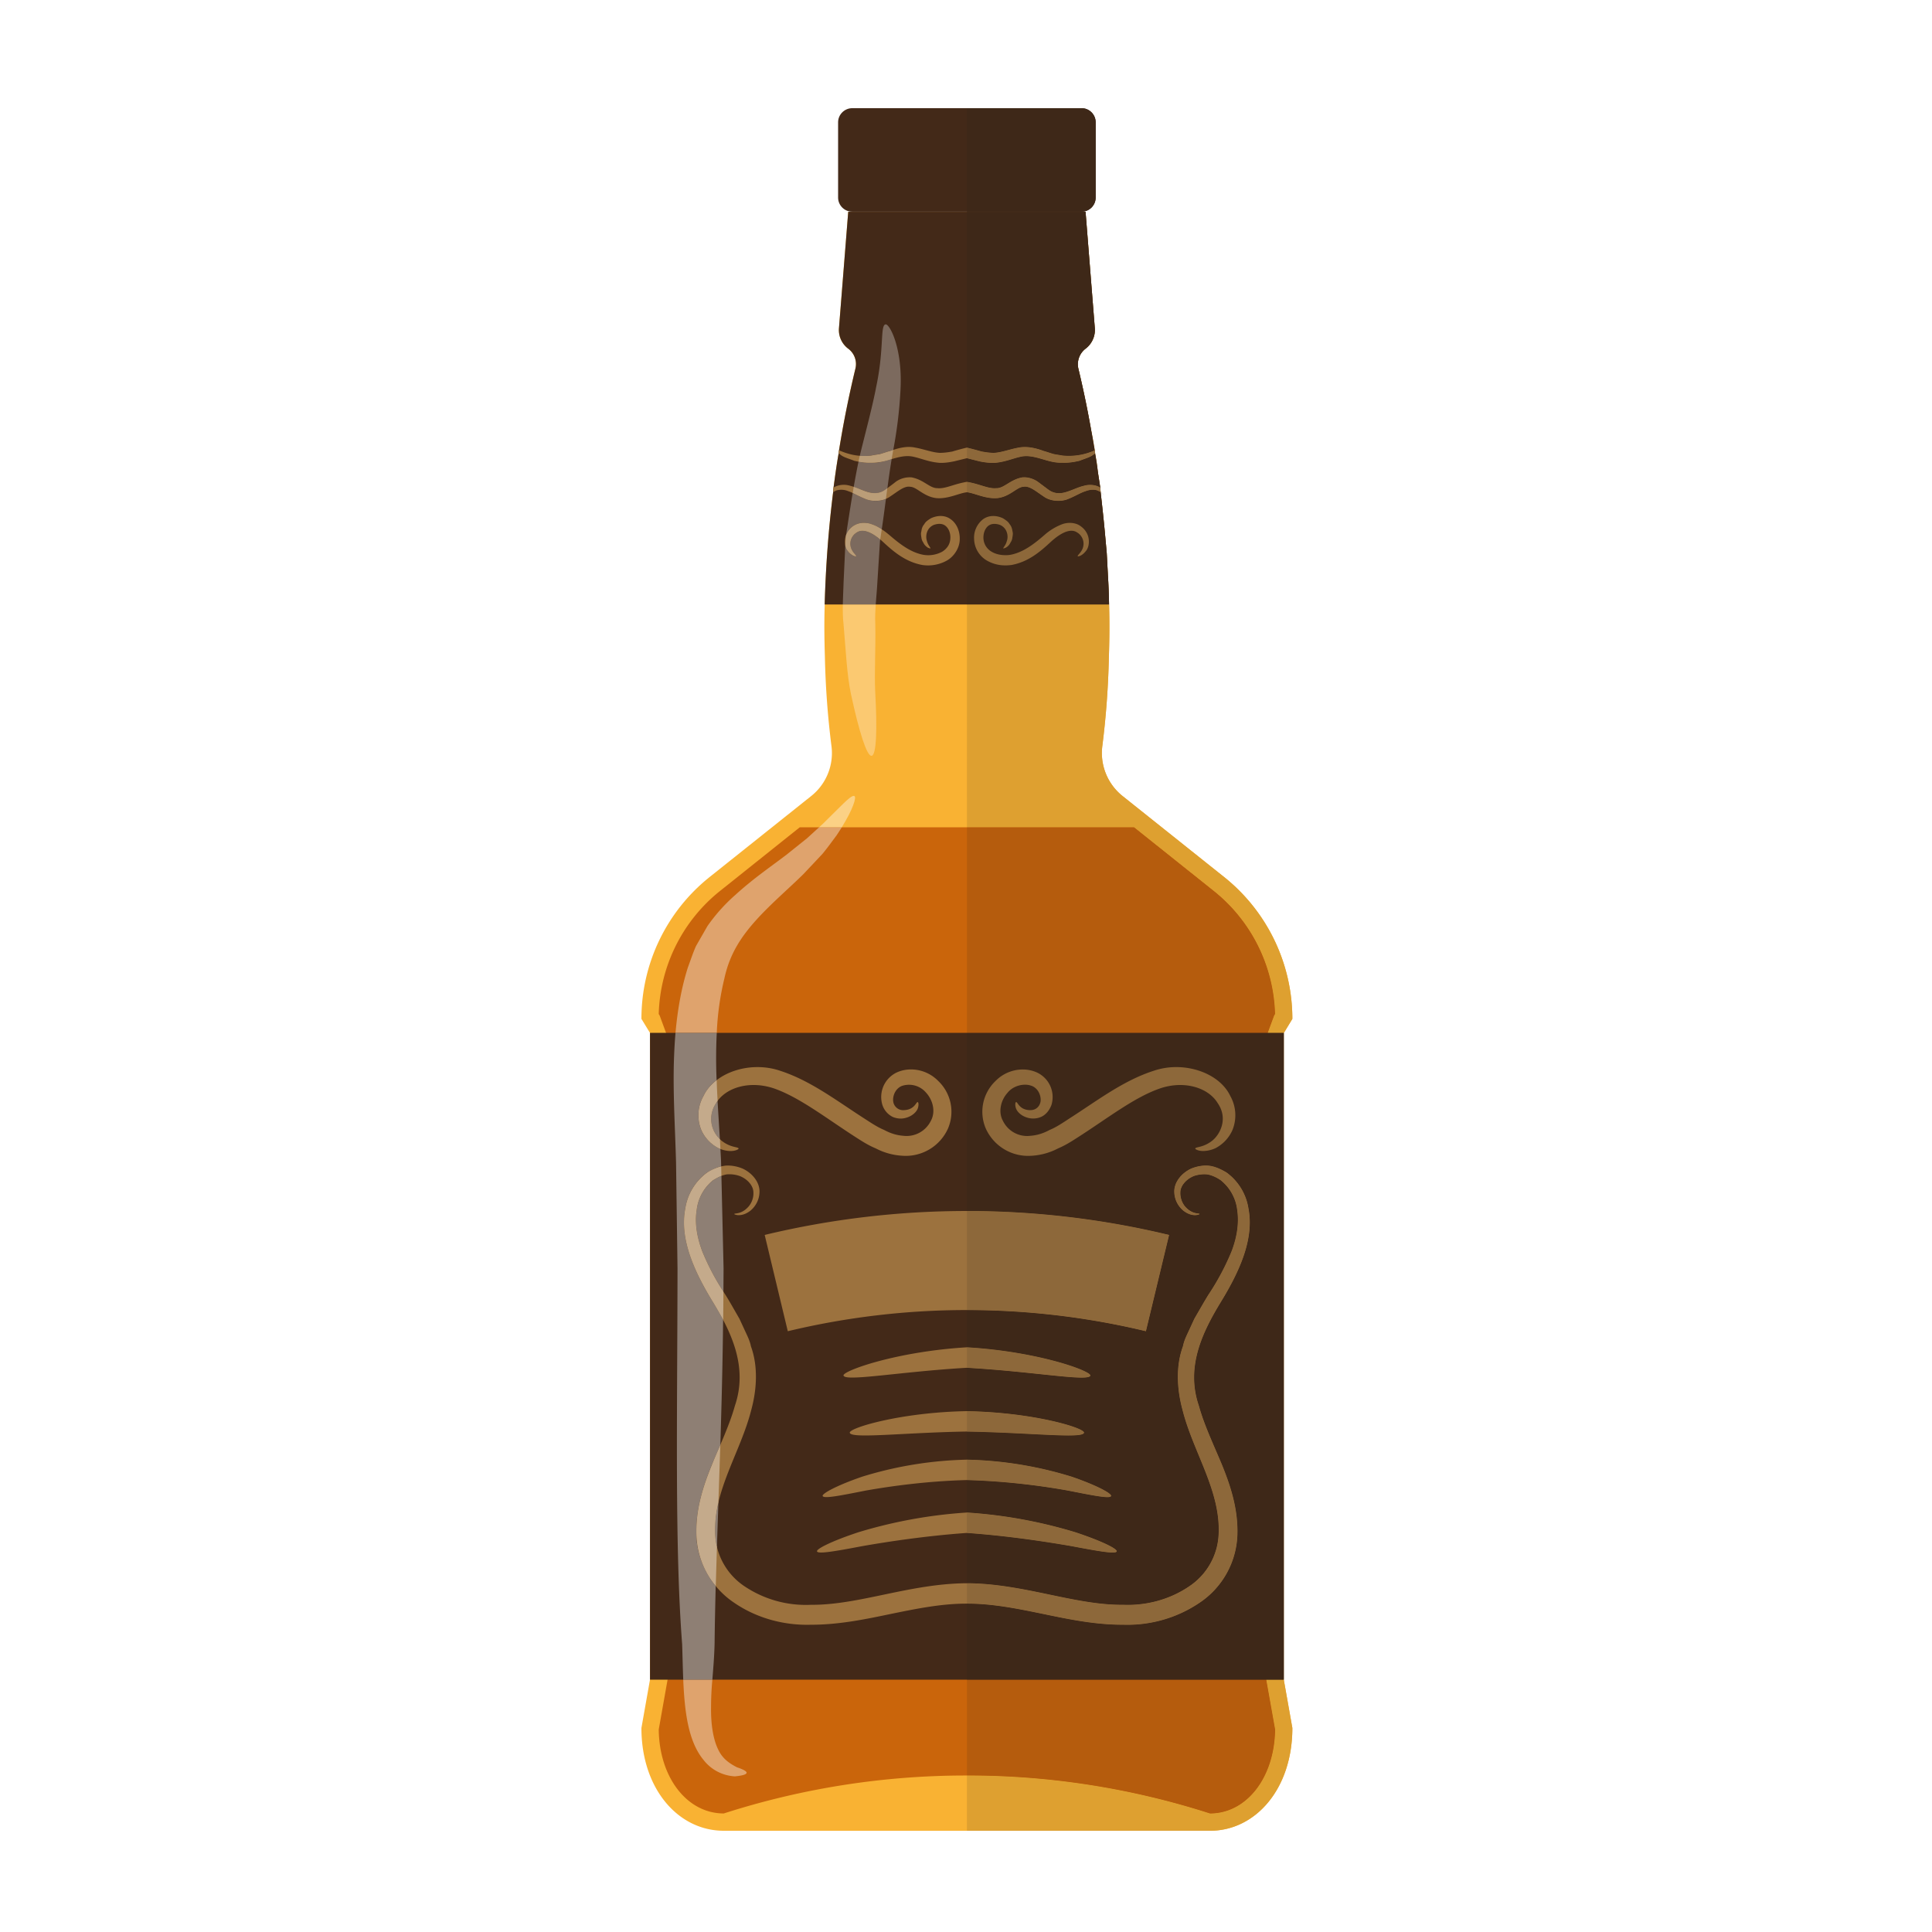 <svg xmlns="http://www.w3.org/2000/svg" width="250" height="250" viewBox="0 0 250 250"><g fill="none" fill-rule="evenodd"><path fill="#F9B233" d="M166.12 217.34l1.11 6.26c0 7.88-4.76 13.3-10.67 13.3h-62.9c-5.9 0-10.66-5.42-10.66-13.3l1.11-6.26v-83.68L83 131.84c0-7.15 3.24-13.89 8.82-18.35l13.12-10.46a7.1 7.1 0 002.64-6.57 110 110 0 01-.84-11.5c-.07-2.23-.1-4.46-.02-6.74.13-4.82.48-9.7 1.09-14.55l.05-.58c.2-1.5.4-2.97.66-4.43l.05-.39a138 138 0 012.13-10.61 2.48 2.48 0 00-.94-2.54 3.01 3.01 0 01-1.2-2.63l1.2-15.08h30.71l1.2 15.08a3.01 3.01 0 01-1.2 2.63 2.52 2.52 0 00-.94 2.54 130.41 130.41 0 011.65 7.93c.18.86.33 1.75.48 2.66v.02l.05.39c.13.73.26 1.46.33 2.23.1.73.23 1.46.33 2.2v.02l.05.56c.2 1.78.4 3.58.56 5.35l.23 2.53.15 2.82c.08 1.29.13 2.56.15 3.85.08 2.28.05 4.5-.02 6.74a110 110 0 01-.84 11.5c-.35 2.51.66 5 2.64 6.57l13.12 10.46a23.48 23.48 0 018.82 18.35l-1.11 1.82v83.68"/><path fill="#432918" d="M110.28 14c-1 0-1.83.82-1.83 1.83v9.73c0 1.01.82 1.83 1.83 1.83h29.68c1 0 1.82-.82 1.82-1.83v-9.73c0-1.01-.82-1.83-1.82-1.83h-29.68m33.23 64.22h-36.8c.14-4.82.49-9.7 1.1-14.55l.05-.58c.2-1.5.4-2.97.66-4.43l.05-.39a138 138 0 012.13-10.61 2.48 2.48 0 00-.94-2.54 3.01 3.01 0 01-1.2-2.63l1.2-15.08h30.71l1.2 15.08a3.01 3.01 0 01-1.2 2.63 2.52 2.52 0 00-.94 2.54 130.41 130.41 0 011.65 7.93c.18.86.33 1.75.48 2.66v.02l.05.39c.13.73.26 1.46.33 2.23.1.73.23 1.46.33 2.2v.02l.05.56c.2 1.78.4 3.58.56 5.35l.23 2.53.15 2.82c.08 1.29.13 2.56.15 3.85"/><path fill="#CA650B" d="M125.12 137.77l-37.78-.99-1.98-5.37-.12-.2a21.12 21.12 0 017.98-15.96l10.27-8.2h43.25l10.27 8.2a21.12 21.12 0 017.98 15.96l-.12.2-1.98 5.37-37.77.99m0 91.98a102.24 102.24 0 00-31.46 4.91c-4.75 0-8.35-4.65-8.42-10.86l1.96-11.05 37.92 3.37 37.91-3.37L165 223.8c-.08 6.2-3.67 10.86-8.43 10.86a102.25 102.25 0 00-31.45-4.91"/><path fill="#432918" d="M84.11 217.35h82.01v-83.7H84.11z"/><path fill="#9C723E" d="M118.75 142.61c.07 0 .17.25.04.73s-.7 1.09-1.62 1.32c-.46.13-1.05.12-1.65-.13a2.63 2.63 0 01-1.34-1.56 3.51 3.51 0 011.87-4.2c1.68-.76 3.9-.4 5.37 1.12a5.5 5.5 0 011.25 6.14 5.99 5.99 0 01-5.94 3.52 8.43 8.43 0 01-3.41-.95c-1.11-.46-2.01-1.08-2.95-1.68-3.63-2.36-6.9-4.88-10.08-6.03-3.2-1.14-6.4-.2-7.64 1.87a3.61 3.61 0 00.83 4.93c1.13.84 2.07.7 2.09.93.07.1-.93.7-2.62-.05a4.84 4.84 0 01-2.2-2.37 5.03 5.03 0 01.3-4.38c1.45-3.09 6.08-4.58 9.94-3.25 3.92 1.28 7.25 3.85 10.83 6.15.87.56 1.74 1.15 2.58 1.49.84.46 1.67.7 2.49.76a3.5 3.5 0 003.56-1.93c.66-1.2.25-2.7-.6-3.63a2.9 2.9 0 00-3.06-.92c-.9.29-1.33 1.33-1.2 2.09a1.3 1.3 0 001.42 1.07c1.36-.07 1.54-1.09 1.74-1.04m12.73 0c-.07 0-.17.25-.04.73.14.48.7 1.09 1.63 1.32a2.5 2.5 0 001.64-.13 2.65 2.65 0 001.35-1.56 3.5 3.5 0 00-1.88-4.2 4.82 4.82 0 00-5.37 1.12 5.5 5.5 0 00-1.24 6.14 5.99 5.99 0 005.93 3.52 8.43 8.43 0 003.42-.95c1.1-.46 2-1.08 2.94-1.68 3.64-2.36 6.9-4.88 10.08-6.03 3.2-1.14 6.4-.2 7.64 1.87a3.61 3.61 0 01-.83 4.93c-1.13.84-2.06.7-2.08.93-.08.1.93.7 2.62-.05a4.84 4.84 0 002.2-2.37 5.02 5.02 0 00-.3-4.38c-1.45-3.09-6.1-4.58-9.94-3.25-3.93 1.28-7.26 3.85-10.84 6.15-.87.56-1.74 1.15-2.58 1.49-.84.46-1.67.7-2.48.76a3.5 3.5 0 01-3.57-1.93c-.66-1.2-.24-2.7.6-3.63a2.9 2.9 0 013.06-.92c.9.29 1.33 1.33 1.2 2.09a1.29 1.29 0 01-1.42 1.07c-1.36-.07-1.54-1.09-1.74-1.04m-6.36 64.9c-3.35-.01-6.65.68-9.98 1.36-3.34.7-6.71 1.38-10.23 1.37-3.48.1-7.02-.86-9.9-2.84a11.02 11.02 0 01-4.9-8.77c-.1-3.36.9-6.37 2-9.08 1.12-2.7 2.3-5.18 2.99-7.66 1.7-5-.46-9.49-2.83-13.38-2.35-3.85-4.37-8.12-3.59-12.13a7.1 7.1 0 012.85-4.67 5.7 5.7 0 012.36-.88c.82-.05 1.58.12 2.24.4 1.3.62 2.2 1.83 2.15 3.03a3.23 3.23 0 01-1.2 2.42c-1.23.93-2.14.43-2.06.42-.02-.15.81.08 1.7-.82.44-.42.82-1.17.77-2-.01-.83-.74-1.7-1.76-2.1a4 4 0 00-1.73-.21 4.6 4.6 0 00-1.74.76 5.8 5.8 0 00-2.12 3.9c-.26 1.64.04 3.48.74 5.32a31.98 31.98 0 003 5.61c.6.96 1.19 2.03 1.8 3.08l.8 1.73c.27.58.56 1.17.69 1.84.93 2.55.78 5.54.04 8.25-1.38 5.45-4.93 10.43-4.67 16.05a8.53 8.53 0 003.9 6.82 14.23 14.23 0 008.49 2.33c6.25.05 12.8-2.75 20.19-2.79 7.37.04 13.93 2.84 20.18 2.79 3.1.13 6.11-.73 8.49-2.33a8.53 8.53 0 003.9-6.82c.26-5.62-3.3-10.6-4.67-16.05-.74-2.7-.89-5.7.05-8.25.13-.67.41-1.26.68-1.84l.8-1.73c.61-1.05 1.21-2.12 1.8-3.08a32.33 32.33 0 003-5.61c.7-1.84 1-3.68.75-5.32a5.8 5.8 0 00-2.13-3.9 4.6 4.6 0 00-1.74-.76c-.6-.08-1.2.03-1.73.2-1.02.42-1.75 1.28-1.76 2.1-.04.84.33 1.6.76 2.01.9.9 1.73.67 1.72.82.07 0-.84.51-2.07-.42a3.23 3.23 0 01-1.2-2.42c-.05-1.2.85-2.41 2.15-3.03a5.02 5.02 0 012.24-.4c.83.06 1.61.45 2.36.88a7.09 7.09 0 012.85 4.67c.78 4-1.23 8.28-3.59 12.13-2.37 3.9-4.54 8.38-2.83 13.38.68 2.48 1.87 4.96 3 7.66 1.1 2.7 2.1 5.72 1.99 9.08a11.02 11.02 0 01-4.9 8.77 16.68 16.68 0 01-9.9 2.84c-3.51.01-6.89-.68-10.22-1.37-3.34-.68-6.63-1.37-9.98-1.36m-4.74-136.53l-.3-.1c-.17-.12-.44-.3-.61-.68a1.34 1.34 0 01-.24-.64c-.04-.25-.1-.53 0-.83.03-.31.13-.63.37-.9.17-.34.5-.53.83-.75.67-.33 1.69-.52 2.54.07.84.57 1.25 1.6 1.22 2.63 0 1.04-.66 2.16-1.62 2.73a5 5 0 01-3.22.6c-2.25-.41-3.83-1.83-5.07-2.97-1.2-1.12-2.54-1.83-3.42-1.24a1.7 1.7 0 00-.67 2.18c.28.58.65.78.59.9 0 .04-.51.01-1.04-.64-.54-.57-.74-2.23.61-3.22.65-.51 1.65-.58 2.48-.27.84.29 1.56.81 2.24 1.37 1.3 1.12 2.75 2.28 4.46 2.58a3.8 3.8 0 002.37-.4c.66-.4 1.03-.99 1.07-1.68.06-.68-.2-1.35-.63-1.68-.43-.35-1.04-.28-1.5-.12-.98.42-1.1 1.49-.9 2.07.16.64.54.88.44 1m9.47-.01l.3-.1c.18-.12.44-.3.61-.68.12-.18.22-.38.24-.64.04-.25.1-.53.01-.83a1.68 1.68 0 00-.37-.9c-.18-.34-.5-.53-.83-.75-.67-.33-1.7-.52-2.55.07a3.01 3.01 0 00-1.21 2.63c0 1.04.65 2.16 1.61 2.73a5 5 0 003.22.6c2.26-.41 3.83-1.83 5.07-2.97 1.2-1.12 2.54-1.83 3.43-1.24.9.54.98 1.62.67 2.18-.28.58-.66.78-.6.9 0 .04.52.01 1.04-.64.54-.57.74-2.23-.6-3.22a2.66 2.66 0 00-2.49-.27 7.5 7.5 0 00-2.24 1.37c-1.3 1.12-2.75 2.28-4.46 2.58a3.75 3.75 0 01-2.37-.4 2.1 2.1 0 01-1.07-1.68c-.05-.68.2-1.35.64-1.68.43-.35 1.03-.28 1.5-.12.97.42 1.1 1.49.9 2.07-.17.64-.54.88-.45 1m12.57-7.32l-.4-.2a2.3 2.3 0 00-1.57.1c-.64.2-1.3.63-2.2.99-.84.38-2.29.38-3.23-.33-.93-.6-1.8-1.4-2.58-1.24-.84.02-1.75 1.3-3.4 1.47-1.54.12-2.94-.66-3.92-.76-1 .1-2.39.88-3.93.76-1.65-.18-2.56-1.45-3.4-1.47-.78-.15-1.64.63-2.58 1.24-.94.7-2.38.7-3.22.33-.91-.36-1.57-.79-2.2-.99a2.3 2.3 0 00-1.58-.1l-.4.2.05-.58.18-.1a2.7 2.7 0 011.97-.13c.74.18 1.5.58 2.28.81.81.23 1.55.23 2.33-.35.44-.33.87-.64 1.32-1a3.12 3.12 0 012-.55c1.58.28 2.36 1.42 3.37 1.4 1.04.1 2.1-.54 3.8-.82 1.7.28 2.77.92 3.8.82 1.02.02 1.8-1.12 3.38-1.4.78-.07 1.52.23 2 .56l1.32.99c.78.58 1.52.58 2.33.35.78-.23 1.54-.63 2.28-.8a2.7 2.7 0 011.98.12l.17.1v.02l.05.56m-.71-5.01l-.02.02-.38.28c-.4.25-.96.4-1.6.66-.63.15-1.42.3-2.28.25-.8.06-1.61-.18-2.43-.42-1-.29-2-.58-3-.34-.93.2-2 .69-3.34.79a8.75 8.75 0 01-1.92-.2l-1.62-.41-1.63.4c-.63.13-1.26.23-1.92.2-1.34-.1-2.4-.58-3.35-.78-1-.24-2 .05-2.98.34-.82.24-1.64.48-2.44.42-.86.05-1.65-.1-2.28-.25-.63-.26-1.2-.4-1.6-.66l-.4-.3.05-.39c.78.33 2.18.9 4.15.69.38-.08.79-.13 1.17-.2.43-.13.84-.28 1.3-.4.85-.31 2.05-.7 3.24-.44 1.14.2 2.18.63 3.19.68.5 0 1.04-.07 1.6-.17.6-.18 1.26-.36 1.9-.51.63.15 1.29.33 1.9.5.55.1 1.09.18 1.6.18 1-.05 2.05-.48 3.19-.68a6.14 6.14 0 013.24.43c.46.13.86.28 1.3.4.37.08.78.13 1.16.2a7.97 7.97 0 004.15-.68l.05.39"/><path fill="#9C723E" d="M125.12 169.52c-7.78 0-15.56.91-23.18 2.74l-2.99-12.46a112.02 112.02 0 0152.33 0l-3 12.46a99.32 99.32 0 00-23.16-2.74m15.97 8.48c-.2.82-7.33-.52-15.97-1.01-8.65.5-15.78 1.83-15.97 1-.16-.57 6.75-3.1 15.97-3.65 9.22.54 16.13 3.08 15.97 3.66m-.82 7.4c-.17.8-6.89-.02-15.15-.16-8.27.14-14.99.97-15.16.16-.15-.61 6.56-2.65 15.16-2.8 8.6.15 15.3 2.19 15.15 2.8m3.51 8.19c-.14.37-2.24-.05-5.57-.7a89.18 89.18 0 00-13.1-1.37c-5.1.13-9.74.77-13.09 1.36-3.32.66-5.43 1.08-5.57.7-.11-.3 1.8-1.36 5.12-2.5a49.32 49.32 0 0113.55-2.2 49.33 49.33 0 0113.55 2.2c3.32 1.14 5.23 2.2 5.1 2.5m.73 7.17c-.12.37-2.32-.01-5.8-.67-3.45-.6-8.38-1.35-13.58-1.72-5.2.37-10.14 1.11-13.6 1.72-3.47.66-5.67 1.04-5.8.67-.1-.32 1.91-1.34 5.36-2.48a62 62 0 0114.04-2.55 61.9 61.9 0 0114.03 2.55c3.45 1.14 5.47 2.16 5.35 2.48"/><path fill="#3E2818" d="M139.96 27.39h-14.84V14h14.84c1 0 1.82.82 1.82 1.83v9.73c0 1.01-.82 1.83-1.82 1.83"/><path fill="#E3E3E3" d="M142.9 64.1l-.48-.43c.26.13.4.28.48.43"/><path fill="#DEA030" d="M156.56 236.9h-31.44v-7.15h.28c10.43 0 20.83 1.62 31.17 4.91 4.76 0 8.35-4.65 8.43-10.86l-1.15-6.45h2.27l1.11 6.25c0 7.88-4.76 13.3-10.67 13.3m9.56-103.25h-2.08l.83-2.24.12-.2a21.12 21.12 0 00-7.98-15.96l-10.27-8.2h-21.62V78.23h18.4a109.61 109.61 0 01-.03 6.74 110 110 0 01-.84 11.5 7.12 7.12 0 002.64 6.56l13.12 10.47a23.48 23.48 0 018.82 18.35l-1.1 1.82"/><path fill="#3E2818" d="M143.51 78.22h-18.4V63.7c.92.1 2.19.77 3.6.77l.33-.01c1.65-.18 2.56-1.45 3.4-1.47a.92.92 0 01.2-.02c.73 0 1.53.7 2.38 1.26.55.4 1.26.58 1.92.58.49 0 .95-.1 1.3-.25.91-.36 1.57-.79 2.2-.99a3 3 0 01.99-.2c.21 0 .4.04.59.1l.4.2c.2 1.78.4 3.58.56 5.35l.23 2.53.15 2.82c.08 1.29.13 2.56.15 3.85"/><path fill="#3E2818" d="M128.53 66.77c-.43 0-.86.1-1.27.38a3.01 3.01 0 00-1.21 2.63c0 1.04.65 2.16 1.61 2.73a4.73 4.73 0 003.22.6c2.26-.41 3.83-1.83 5.07-2.97.9-.84 1.89-1.46 2.7-1.46.26 0 .5.07.73.22.9.54.98 1.62.67 2.18-.28.58-.66.78-.6.9h.06c.14 0 .55-.1.98-.64.54-.57.74-2.23-.6-3.22-.4-.3-.92-.46-1.46-.46-.34 0-.7.06-1.03.19a7.5 7.5 0 00-2.24 1.37c-1.3 1.12-2.75 2.28-4.46 2.58a3.99 3.99 0 01-2.37-.4 2.1 2.1 0 01-1.07-1.68c-.05-.68.2-1.35.64-1.68.22-.18.5-.25.78-.25.25 0 .5.05.71.13.98.42 1.11 1.49.9 2.07-.16.64-.53.88-.44 1l.3-.12c.18-.11.44-.3.61-.67.12-.18.22-.38.24-.64.04-.25.1-.53.01-.83a1.68 1.68 0 00-.37-.9c-.18-.34-.5-.53-.83-.75-.36-.18-.8-.31-1.28-.31"/><path fill="#B55C0D" d="M164.04 133.65h-38.92v-26.6h21.62l10.27 8.2a21.12 21.12 0 017.98 15.96l-.12.2-.83 2.24m-7.47 101.01a102.28 102.28 0 00-31.17-4.92h-.28v-12.4h38.73l1.15 6.46c-.08 6.2-3.67 10.86-8.43 10.86"/><path fill="#3E2818" d="M166.12 217.35h-41v-9.84h.08c3.32 0 6.59.68 9.9 1.36 3.3.69 6.65 1.37 10.13 1.37h.62c3.31 0 6.64-.96 9.37-2.84a11.02 11.02 0 004.9-8.77c.1-3.36-.9-6.37-2-9.08-1.12-2.7-2.3-5.18-2.99-7.66-1.7-5 .46-9.49 2.83-13.38 2.36-3.85 4.37-8.12 3.6-12.13a7.09 7.09 0 00-2.86-4.67 5.71 5.71 0 00-2.65-.9c-.7 0-1.36.18-1.95.42-1.3.62-2.2 1.83-2.15 3.03a3.23 3.23 0 001.2 2.42c.6.45 1.1.56 1.47.56.4 0 .64-.14.6-.14.01-.15-.82.08-1.72-.82a2.73 2.73 0 01-.76-2c.01-.83.74-1.7 1.76-2.1a4.28 4.28 0 011.73-.21c.6.07 1.18.41 1.74.76a5.8 5.8 0 012.13 3.9 10.7 10.7 0 01-.74 5.32 32.33 32.33 0 01-3 5.61c-.6.96-1.2 2.03-1.81 3.08l-.8 1.73c-.27.58-.55 1.17-.68 1.84-.94 2.55-.79 5.54-.05 8.25 1.38 5.45 4.93 10.43 4.67 16.05a8.53 8.53 0 01-3.9 6.82 14.16 14.16 0 01-8.49 2.33h-.19c-6.2 0-12.7-2.75-20-2.79v-6.5c5.2.36 10.14 1.1 13.6 1.71 2.54.48 4.4.82 5.26.82.32 0 .5-.05.53-.15.12-.32-1.9-1.34-5.35-2.48a62.29 62.29 0 00-14.03-2.55v-4.2c5.11.13 9.74.77 13.09 1.36 2.47.49 4.27.85 5.09.85.28 0 .44-.05.48-.14.12-.31-1.79-1.37-5.11-2.51a49.33 49.33 0 00-13.55-2.2v-3.64c5.6.1 10.5.5 13.12.5 1.24 0 1.97-.08 2.03-.34.15-.61-6.55-2.65-15.15-2.8V177c6.69.38 12.47 1.27 14.83 1.27.7 0 1.09-.08 1.14-.26.16-.58-6.75-3.12-15.97-3.66v-4.82c7.77 0 15.55.91 23.17 2.74l2.99-12.46c-8.6-2.07-17.38-3.1-26.16-3.1v-23.05h41v83.68"/><path fill="#3E2818" d="M132.34 138.39c-1.26 0-2.56.5-3.53 1.5a5.5 5.5 0 00-1.24 6.14 6.01 6.01 0 005.93 3.52 8.43 8.43 0 003.42-.95c1.1-.46 2-1.08 2.94-1.68 3.64-2.36 6.9-4.88 10.08-6.03a8.4 8.4 0 012.77-.49c2.14 0 3.99.9 4.87 2.36a3.61 3.61 0 01-.83 4.93c-1.13.84-2.06.7-2.08.93-.05.06.33.32 1.03.32.42 0 .95-.09 1.59-.37a4.84 4.84 0 002.2-2.37 5.02 5.02 0 00-.3-4.38c-1.1-2.32-3.98-3.74-6.99-3.74a9 9 0 00-2.95.49c-3.93 1.28-7.26 3.85-10.84 6.15-.87.56-1.74 1.15-2.58 1.49a6.04 6.04 0 01-2.89.78c-1.45 0-2.58-.8-3.16-1.95-.66-1.2-.24-2.7.6-3.63a2.95 2.95 0 012.26-1.05c.29 0 .56.04.8.13.9.29 1.33 1.33 1.2 2.09a1.27 1.27 0 01-1.3 1.07h-.12c-1.33-.06-1.53-1.04-1.72-1.04h-.02c-.07 0-.17.25-.04.73.14.48.7 1.09 1.63 1.32a2.62 2.62 0 001.65-.13 2.65 2.65 0 001.34-1.56 3.5 3.5 0 00-1.88-4.2 4.4 4.4 0 00-1.84-.38"/><path fill="#8D683A" d="M132.96 149.57a6.01 6.01 0 01-5.4-3.54 5.5 5.5 0 011.25-6.14c.97-1 2.27-1.5 3.53-1.5.64 0 1.27.13 1.84.39a3.5 3.5 0 011.88 4.19c-.26.7-.72 1.28-1.35 1.56a2.62 2.62 0 01-1.64.13c-.94-.23-1.5-.84-1.63-1.32-.13-.48-.03-.73.04-.73h.02c.2 0 .4.98 1.72 1.04h.12c.61 0 1.15-.36 1.3-1.07.13-.76-.3-1.8-1.2-2.09a2.36 2.36 0 00-.8-.13c-.8 0-1.7.34-2.27 1.05-.83.92-1.25 2.43-.59 3.63a3.48 3.48 0 003.57 1.93c.81-.06 1.64-.3 2.48-.76.84-.34 1.71-.93 2.58-1.5 3.58-2.29 6.9-4.86 10.84-6.14a9.1 9.1 0 012.95-.49c3 0 5.9 1.42 7 3.74a5.1 5.1 0 01.29 4.38 4.84 4.84 0 01-2.2 2.37 3.9 3.9 0 01-1.59.37c-.7 0-1.08-.26-1.03-.32.02-.23.95-.1 2.08-.93 1.1-.8 2.22-2.9.83-4.93-.88-1.46-2.73-2.36-4.87-2.36-.89 0-1.83.16-2.77.5-3.17 1.14-6.44 3.66-10.08 6.02-.94.6-1.84 1.22-2.94 1.68a8.43 8.43 0 01-3.96.97m12.89 60.68l-.53-.01h-.09c-3.48 0-6.83-.68-10.13-1.37-3.31-.68-6.58-1.36-9.9-1.36h-.08v-2.64c7.3.04 13.8 2.79 20 2.79h.18l.62.01c2.88 0 5.65-.84 7.87-2.34a8.53 8.53 0 003.9-6.82c.26-5.62-3.3-10.6-4.67-16.05-.74-2.7-.89-5.7.05-8.25.13-.67.41-1.26.68-1.84l.8-1.73c.61-1.05 1.21-2.12 1.8-3.08a32.33 32.33 0 003-5.61c.7-1.84 1-3.68.75-5.32a5.8 5.8 0 00-2.13-3.9 4.6 4.6 0 00-1.74-.76 4.28 4.28 0 00-1.73.2c-1.02.42-1.75 1.28-1.76 2.1-.04.84.33 1.6.76 2.01.9.9 1.73.67 1.72.82.04 0-.2.14-.6.14-.36 0-.88-.11-1.47-.56a3.23 3.23 0 01-1.2-2.42c-.05-1.2.85-2.41 2.15-3.03a5.13 5.13 0 012.24-.4c.83.06 1.61.45 2.36.88a7.09 7.09 0 012.85 4.67c.78 4-1.23 8.28-3.59 12.13-2.37 3.9-4.54 8.38-2.83 13.38.68 2.48 1.87 4.96 3 7.66 1.1 2.7 2.1 5.72 1.99 9.08a11.02 11.02 0 01-4.9 8.77 16.65 16.65 0 01-9.37 2.85"/><path fill="#3E2818" d="M137.03 63.81c-.48 0-.94-.13-1.42-.5l-1.32-.98a3.19 3.19 0 00-2-.56c-1.56.28-2.34 1.4-3.34 1.4h-.26c-.97 0-2-.56-3.57-.82V59.3c.55.13 1.09.28 1.62.4.57.12 1.13.2 1.72.2h.2c1.35-.1 2.41-.58 3.35-.78.26-.06.52-.09.77-.09.74 0 1.48.22 2.22.43a7.96 7.96 0 002.43.42l.34.01c.73 0 1.4-.13 1.94-.26.64-.26 1.2-.4 1.6-.66l.38-.28.02-.02-.02.02c.13.74.23 1.47.35 2.2.1.74.23 1.47.33 2.21l-.17-.1a2.2 2.2 0 00-1.09-.25c-.29 0-.59.04-.9.12-.73.18-1.49.58-2.27.81-.31.09-.61.14-.91.14"/><path fill="#8D683A" d="M130.13 73.16a4.7 4.7 0 01-2.47-.65 3.33 3.33 0 01-1.61-2.73 3.01 3.01 0 011.21-2.63c.4-.27.84-.38 1.27-.38.47 0 .92.13 1.28.31.33.22.65.41.83.74.24.28.33.6.37.91.1.3.03.58-.01.83a1.3 1.3 0 01-.24.64c-.17.38-.43.56-.61.67l-.3.11c-.1-.11.28-.35.44-.99.21-.58.08-1.65-.9-2.07a2.2 2.2 0 00-.7-.13c-.29 0-.57.07-.8.25-.43.33-.68 1-.63 1.68a2.1 2.1 0 001.07 1.68c.5.3 1.13.44 1.78.44.2 0 .4-.01.59-.04 1.71-.3 3.17-1.46 4.46-2.58a7.5 7.5 0 012.24-1.37c.33-.13.69-.19 1.03-.19.54 0 1.06.15 1.45.46 1.35.99 1.15 2.65.6 3.22-.42.53-.83.65-.97.65l-.05-.01c-.07-.12.3-.32.59-.9a1.7 1.7 0 00-.67-2.18 1.28 1.28 0 00-.74-.22c-.8 0-1.78.62-2.69 1.46-1.24 1.14-2.81 2.56-5.07 2.97-.25.03-.5.05-.75.05m6.81-8.35c-.66 0-1.37-.17-1.92-.58-.85-.56-1.65-1.26-2.38-1.26-.07 0-.13 0-.2.02-.84.02-1.75 1.3-3.4 1.47l-.34.01c-1.4 0-2.67-.68-3.58-.77v-1.35c1.57.26 2.6.83 3.57.83l.23-.01h.03c1 0 1.78-1.12 3.34-1.4l.25-.01c.68 0 1.32.27 1.75.57l1.32.99c.48.36.94.5 1.42.5.3 0 .6-.06.9-.15.8-.23 1.55-.63 2.29-.8a2.8 2.8 0 011.98.12l.17.1v.02l.05.56-.4-.2c-.18-.06-.38-.1-.59-.1-.3 0-.63.07-.98.2-.64.2-1.3.63-2.2.99-.36.16-.82.25-1.31.25"/><path fill="#E3E3E3" d="M141.66 58.27v-.02l.21-.08-.21.1"/><path fill="#3E2818" d="M138.34 59a8.8 8.8 0 01-.83-.04c-.38-.08-.79-.13-1.17-.2-.43-.13-.83-.28-1.3-.4a7.35 7.35 0 00-2.42-.52c-.27 0-.54.02-.81.08-1.14.2-2.18.63-3.2.68-.5 0-1.04-.07-1.6-.17a32.8 32.8 0 00-1.9-.51V27.41h15.36l1.2 15.08a3.08 3.08 0 01-1.2 2.63 2.56 2.56 0 00-.94 2.54 130.41 130.41 0 011.65 7.93l.43 2.68.05-.02v.02a8.2 8.2 0 01-3.32.73"/><path fill="#8D683A" d="M128.46 59.9a8.9 8.9 0 01-1.72-.2l-1.62-.41v-1.37c.63.15 1.29.33 1.9.5.55.1 1.09.18 1.6.18 1-.05 2.05-.48 3.19-.68.27-.06.54-.08.81-.08.9 0 1.77.28 2.43.51.46.13.86.28 1.3.4.37.08.78.13 1.16.2a8.24 8.24 0 004.16-.68l.04.39-.02.02-.38.28c-.4.25-.96.4-1.6.66-.55.13-1.2.26-1.94.26h-.57c-.73 0-1.46-.21-2.2-.43-.73-.21-1.47-.43-2.2-.43-.26 0-.52.03-.78.1-.94.2-2 .68-3.35.78h-.2m19.82 112.36a99.32 99.32 0 00-23.17-2.74V156.7c8.78 0 17.56 1.03 26.16 3.1l-3 12.46m-8.33 6c-2.36 0-8.14-.89-14.83-1.27v-2.65c9.22.54 16.13 3.08 15.97 3.66-.05.18-.45.26-1.14.26m-1.71 7.49c-2.62 0-7.52-.41-13.12-.5v-2.64c8.6.14 15.3 2.18 15.15 2.79-.06.26-.79.35-2.03.35m5.06 7.98c-.82 0-2.62-.36-5.1-.85a89.18 89.18 0 00-13.08-1.36v-2.64a49.33 49.33 0 0113.55 2.2c3.32 1.14 5.23 2.2 5.1 2.5-.03.1-.2.15-.47.15m.67 7.17c-.86 0-2.72-.34-5.26-.82-3.46-.6-8.4-1.35-13.6-1.72v-2.64a61.9 61.9 0 0114.04 2.55c3.45 1.14 5.47 2.16 5.35 2.48-.03.1-.2.15-.53.15"/><path fill="#FBD185" d="M108.92 107.06h-2.94l.51-.47c2.23-2.17 3.49-3.6 3.98-3.6.04 0 .08 0 .1.03.27.15-.17 1.65-1.65 4.04"/><path fill="#DFA36D" d="M92.75 133.65h-5.34c.26-2.93.75-5.78 1.6-8.46.35-.94.65-1.87 1.05-2.77l1.48-2.58a22.45 22.45 0 013.57-4c2.47-2.25 4.76-3.78 6.7-5.27l2.61-2.09 1.56-1.42h2.94a32 32 0 01-.67 1.04c-.54.72-1.13 1.55-1.83 2.4l-2.43 2.58c-1.77 1.76-3.98 3.63-5.93 5.74-2 2.19-3.6 4.45-4.32 7.77a36.18 36.18 0 00-.99 7.06m2.35 96.21a5.5 5.5 0 01-4.06-2.12c-2-2.42-2.45-6.26-2.63-10.4h3.77a38.7 38.7 0 00-.17 3.6c-.03 2.33.31 4.23.95 5.5.62 1.29 1.63 1.83 2.38 2.24.79.26 1.27.51 1.27.71 0 .21-.48.37-1.5.47"/><path fill="#8E7F74" d="M92.18 217.35h-3.77c-.06-1.5-.09-3.05-.14-4.58-.97-12.55-.62-29.8-.6-48.62l-.19-13.72c-.12-4.41-.4-8.77-.28-13.03.04-1.26.1-2.51.21-3.75h5.34a64.32 64.32 0 00-.02 6.12 5.66 5.66 0 00-1.69 2.05 5.03 5.03 0 00-.3 4.38 4.84 4.84 0 002.48 2.48l.08 1.5.02.74c-.62.15-1.21.46-1.8.79a7.1 7.1 0 00-2.84 4.67c-.78 4 1.24 8.28 3.59 12.13.45.74.9 1.5 1.3 2.29-.06 5.63-.2 11.05-.36 16.18-.36.84-.74 1.7-1.1 2.57-1.1 2.7-2.1 5.72-2 9.08.04 2.31.97 4.72 2.5 6.61-.06 2.6-.12 5.06-.14 7.34-.04 1.8-.18 3.35-.29 4.77"/><path fill="#8E7F74" d="M92.77 200.15a8.46 8.46 0 01-.23-1.64c-.06-1.4.1-2.75.42-4.09l-.19 5.73m.84-33.01a30.13 30.13 0 01-2.73-5.2c-.7-1.83-1-3.67-.74-5.31a5.8 5.8 0 012.12-3.9c.36-.22.72-.43 1.09-.58l.28 11.97-.02 3.02m-.46-19.73a3.58 3.58 0 01-.5-4.65l.2-.3.3 4.95"/><path fill="#C4AA8B" d="M93.22 148.68a4.84 4.84 0 01-2.48-2.49 5.03 5.03 0 01.3-4.37c.38-.8.96-1.48 1.7-2.05.02.88.07 1.78.12 2.68-.08.1-.14.2-.2.3a3.58 3.58 0 00.5 4.66l.06 1.27m-.6 56.56a10.94 10.94 0 01-2.5-6.6c-.11-3.37.89-6.38 2-9.09.35-.88.73-1.73 1.09-2.57l-.25 7.44a15.2 15.2 0 00-.42 4.1c.03.55.1 1.1.23 1.63l-.15 5.09m.96-34.44c-.42-.79-.86-1.55-1.31-2.29-2.35-3.85-4.37-8.12-3.59-12.13a7.1 7.1 0 012.85-4.67 7.12 7.12 0 011.79-.79l.03 1.23c-.37.15-.73.36-1.1.58a5.8 5.8 0 00-2.11 3.9c-.26 1.64.04 3.48.74 5.32a30.3 30.3 0 002.73 5.19c0 1.23-.02 2.45-.03 3.66"/><path fill="#FBC971" d="M112.76 97.8c-.6 0-1.57-3-2.65-8-.53-2.55-.66-5.64-.96-9.07-.1-.82-.1-1.66-.09-2.51h4.26c-.06.84-.1 1.67-.06 2.47.07 3.29-.13 6.29-.01 8.79.28 5 .15 8.2-.45 8.32h-.04"/><path fill="#7C6A5E" d="M113.32 78.22h-4.26c.02-.94.07-1.9.1-2.88l.22-4.74c.08.31.2.57.36.74.43.53.85.65.99.65l.05-.01c.06-.12-.31-.32-.6-.9a1.7 1.7 0 01.68-2.18c.22-.15.47-.22.73-.22.7 0 1.52.46 2.31 1.13l-.03.19-.35 5.53c-.05.91-.14 1.8-.2 2.69"/><path fill="#7C6A5E" d="M109.48 69.23c.29-1.86.56-3.68.86-5.44.47.22 1 .51 1.65.77a3.54 3.54 0 002.65 0c-.17 1.28-.34 2.6-.54 3.93a5.6 5.6 0 00-1.27-.64 2.96 2.96 0 00-1.03-.19 2.44 2.44 0 00-2.32 1.57m3.72-5.42c-.3 0-.6-.05-.9-.14-.63-.18-1.24-.47-1.83-.67.2-1.12.4-2.21.62-3.26a7.16 7.16 0 001.96.14c.72 0 1.45-.21 2.19-.43l.14-.04c-.2 1.21-.38 2.47-.55 3.76l-.2.15c-.49.36-.95.5-1.43.5M111.89 59c-.22 0-.43 0-.63-.02l.1-.44c.82-3.3 1.58-6.14 2.03-8.54 1.02-4.8.5-7.83 1.17-8.02l.05-.01c.55 0 2.18 3.13 1.92 8.36a57.08 57.08 0 01-.94 7.88l-.4.14c-.46.13-.87.28-1.3.4-.38.08-.79.13-1.17.2-.29.04-.57.05-.83.05"/><path fill="#BA9D78" d="M110.73 71.99c-.14 0-.56-.12-.99-.65a1.6 1.6 0 01-.36-.74l.06-1.05.04-.32a2.44 2.44 0 012.32-1.57c.35 0 .7.06 1.03.19.45.15.87.38 1.27.64l-.2 1.32c-.79-.67-1.61-1.13-2.3-1.13-.27 0-.52.07-.74.22a1.7 1.7 0 00-.67 2.18c.28.58.65.78.59.9h-.05m2.57-7.17c-.5 0-.96-.1-1.31-.25-.65-.26-1.18-.55-1.65-.77l.13-.8c.6.2 1.2.5 1.82.68.32.09.62.14.91.14.48 0 .94-.13 1.42-.5l.2-.14-.18 1.38c-.43.18-.9.26-1.35.26m-.83-4.93c-.5 0-.95-.06-1.37-.14.05-.26.1-.51.17-.76a8.41 8.41 0 001.46-.02c.38-.08.79-.13 1.17-.2.43-.13.84-.28 1.3-.4l.4-.15-.21 1.17v.03l-.14.04a7.98 7.98 0 01-2.78.43"/></g></svg>
